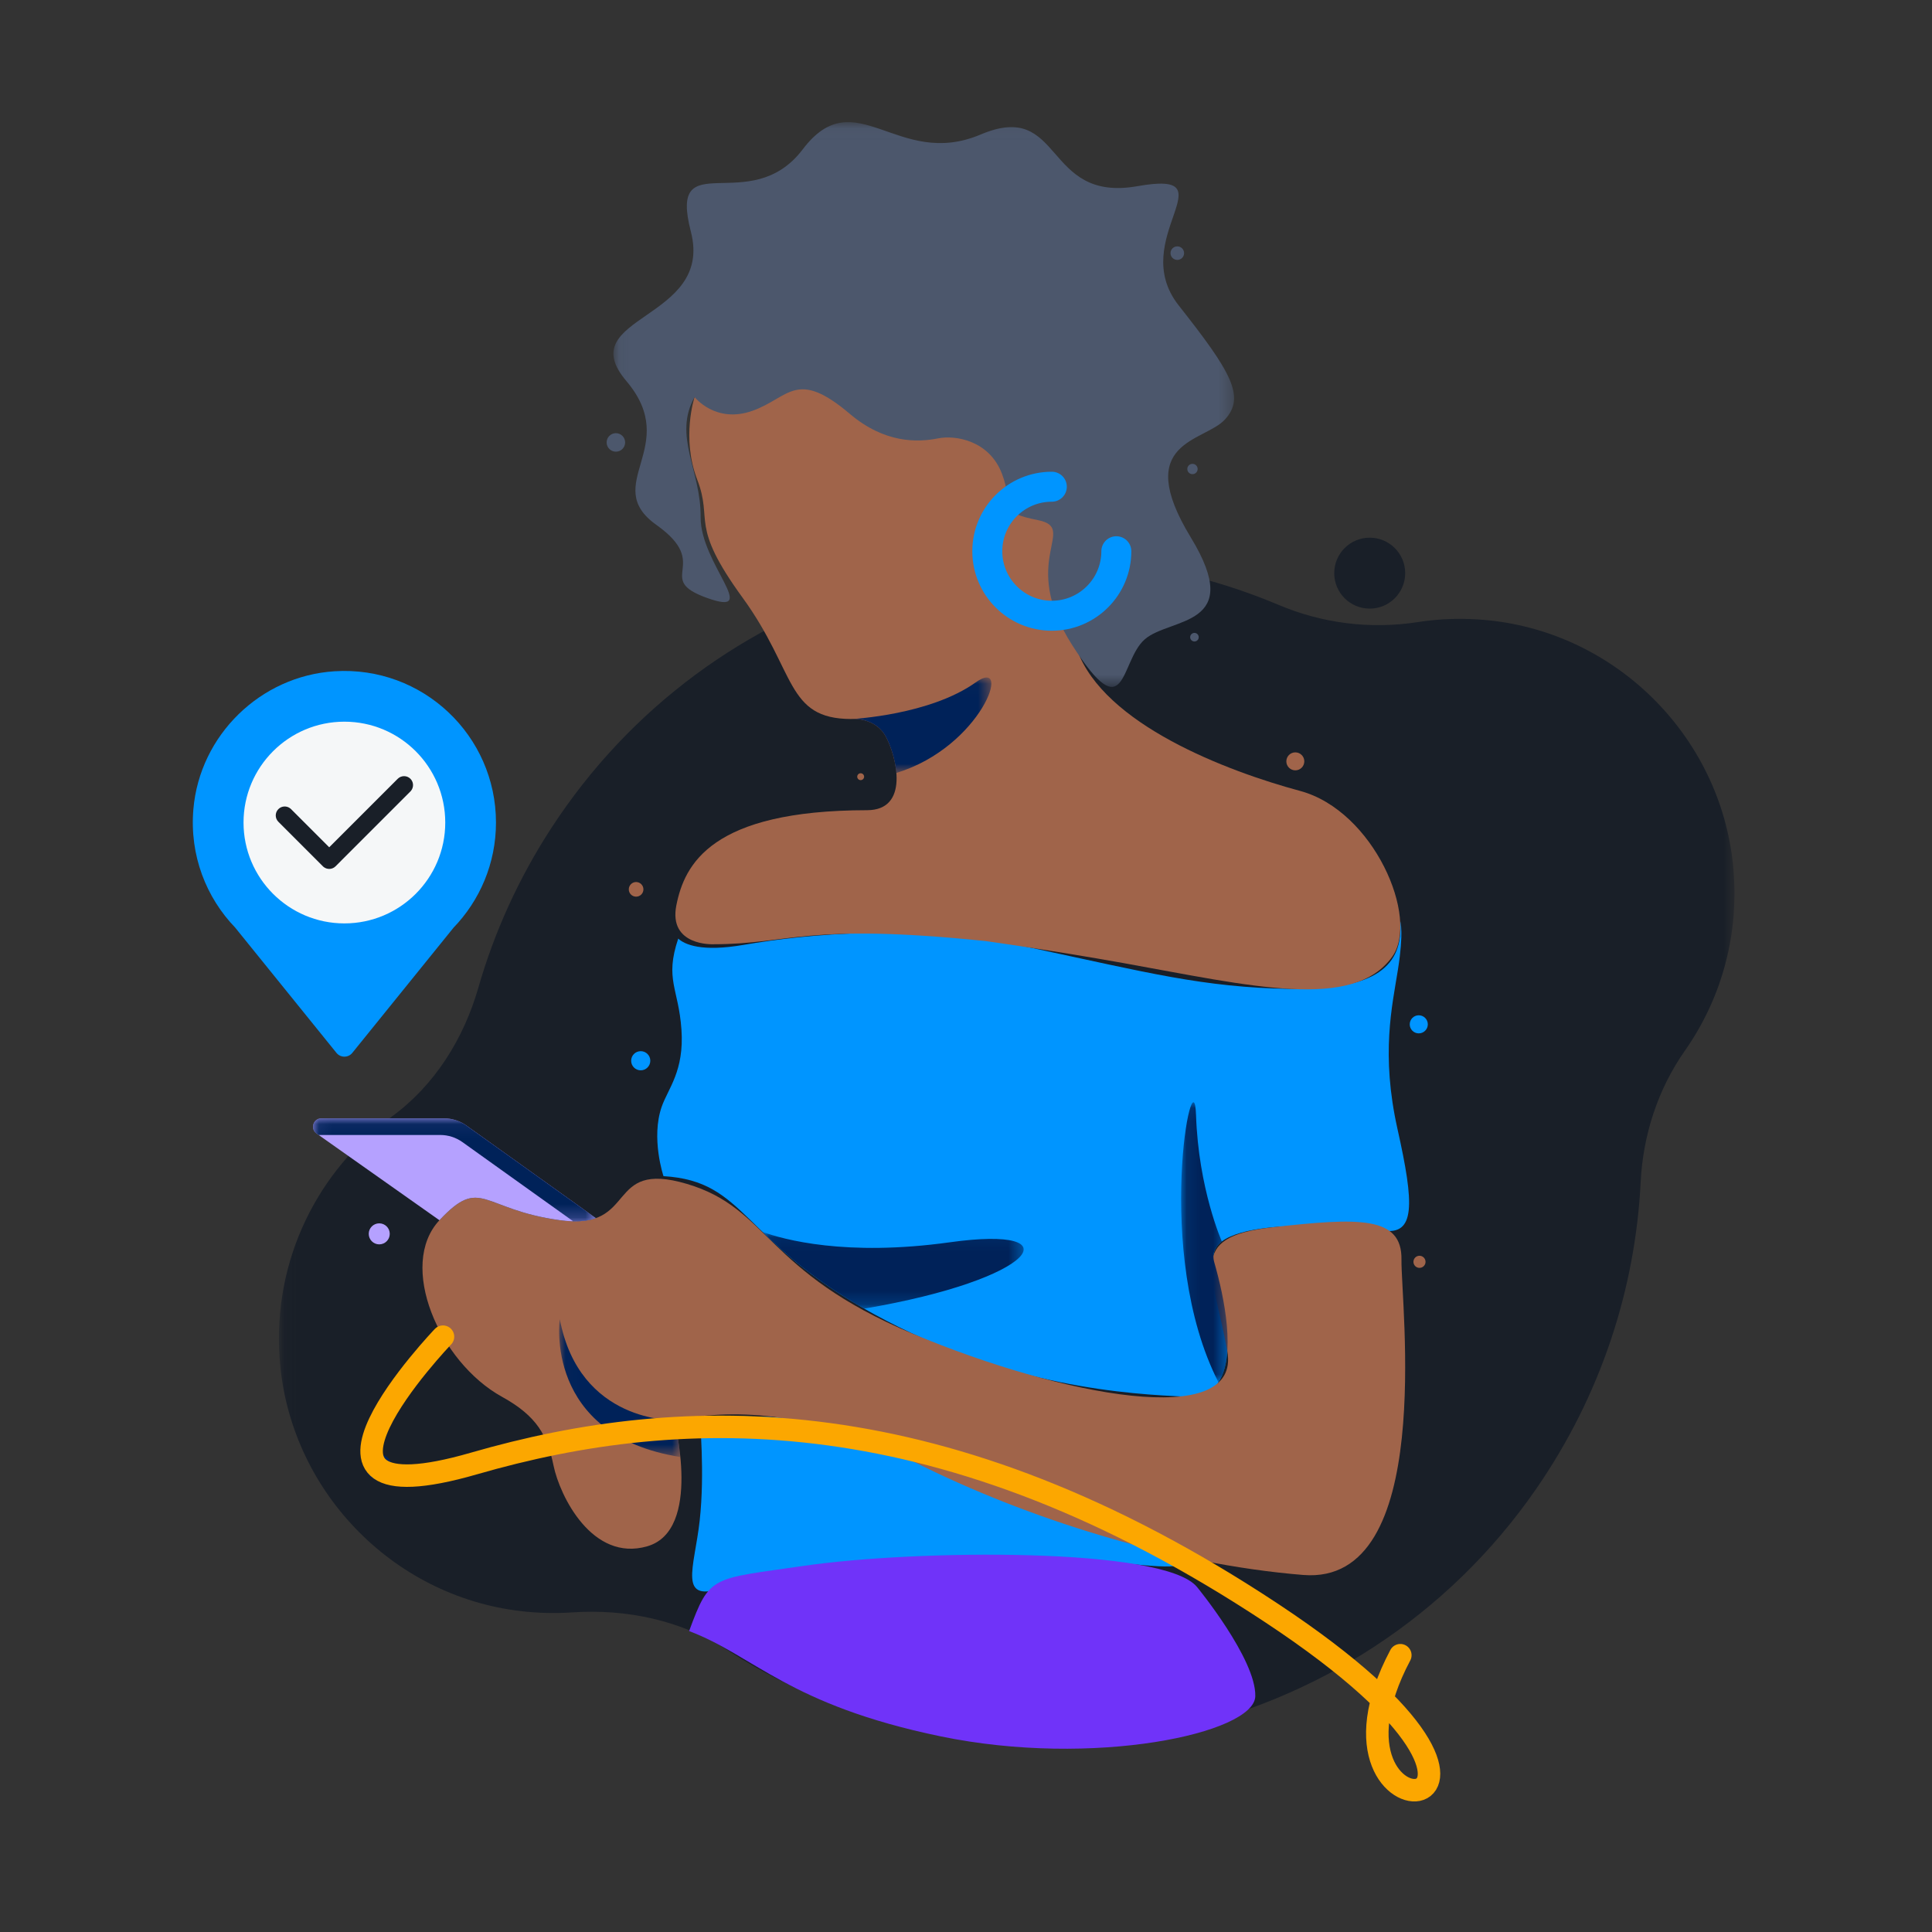 <svg xmlns="http://www.w3.org/2000/svg" xmlns:xlink="http://www.w3.org/1999/xlink" width="145" height="145" viewBox="0 0 145 145"><rect x="0" y="0" width="145" height="145" fill="#333333" stroke="none"/><defs><path id="prefix__a" d="M0.063 0.049L109.307 0.049 109.307 89.026 0.063 89.026z"></path><path id="prefix__c" d="M0.066 0.028L46.648 0.028 46.648 42.414 0.066 42.414z"></path><path id="prefix__e" d="M0.11 0.021L10.501 0.021 10.501 7.184 0.11 7.184z"></path><path id="prefix__g" d="M0.087 0.074L3.578 0.074 3.578 21.088 0.087 21.088z"></path><path id="prefix__i" d="M0.025 0.079L9.124 0.079 9.124 10.436 0.025 10.436z"></path><path id="prefix__k" d="M0.052 0.068L19.649 0.068 19.649 5.825 0.052 5.825z"></path><path id="prefix__m" d="M0.057 0.059L21.285 0.059 21.285 7.785 0.057 7.785z"></path></defs><g fill="none" fill-rule="evenodd"><g transform="translate(14.47 9.094) translate(6.4 32.768)"><mask id="prefix__b" fill="#fff"><use xlink:href="#prefix__a"></use></mask><path fill="#191F28" d="M109.247 23.598c-.742-9.885-8.606-17.943-18.471-18.912-1.802-.177-3.561-.12-5.253.143-3.538.55-7.144.097-10.444-1.296C55.596-4.693 32.432 1.945 20.5 20.297c-2.467 3.796-4.279 7.827-5.467 11.963-1.103 3.84-3.276 7.329-6.503 9.684C3.027 45.962-.41 52.643.116 60.092c.692 9.792 8.388 17.847 18.14 18.967 1.291.149 2.561.176 3.8.093 4.083-.275 8.182.58 11.62 2.8.345.223.694.442 1.047.657 20.02 12.167 46.387 6.545 59.703-12.732 4.895-7.088 7.44-15.062 7.84-23.033.175-3.52 1.29-6.958 3.314-9.843 2.629-3.744 4.043-8.401 3.667-13.403" mask="url(#prefix__b)"></path></g><path fill="#0095FF" d="M36.432 61.35c.494.451 1.757 1.015 4.913.47 4.807-.828 12.942-1.624 21.607.224 8.665 1.849 12.89 2.974 19.403 3.08 6.514.107 8.48-1.76 8.272-5.069 0 0 .266.803-.175 3.595-.442 2.79-1.297 6.358-.036 12 1.262 5.644 1.362 8.01-1.14 7.603-2.503-.408-13.637-1.164-12.609 2.405 1.028 3.57 2.282 10.25-2.026 10.072-4.308-.178-13.493-.7-23.538-6.209-10.043-5.509-9.518-9.969-15.777-10.343 0 0-.96-2.85-.131-5.22.479-1.367 1.695-2.665 1.479-5.78-.217-3.114-1.27-3.76-.242-6.828" transform="translate(14.47 9.094)"></path><path fill="#A0644A" d="M66.406 31.888s-2.054 2.204-.036 7.794 11.214 9.096 16.738 10.585c5.524 1.489 8.981 9.543 6.914 12.438-2.934 4.105-10.624 2.195-20.175.482-5.392-.967-10.363-1.654-10.363-1.654-13.562-1.39-14.622.24-20.42.24 0 0-3.384.155-2.772-2.924.612-3.08 2.624-7.127 14.312-7.136 3.199-.003 2.229-3.985 1.418-5.505-.81-1.52-2.624-1.339-2.624-1.339-4.91-.02-4.098-3.557-8.137-9.108-4.039-5.551-2.186-5.71-3.4-8.85-1.213-3.14-.202-6.204-.202-6.204s2.903-1.822 10.779-.981c7.876.842 13.923 6.383 17.968 12.162" transform="translate(14.47 9.094)"></path><g transform="translate(14.47 9.094) translate(31.503 .045)"><mask id="prefix__d" fill="#fff"><use xlink:href="#prefix__c"></use></mask><path fill="#4C576C" d="M6.157 20.661s1.57 2.017 4.34 1.033c2.77-.984 3.277-3.193 7.311.228 2.618 2.22 5.082 2.148 6.624 1.84 1.305-.261 3.853.156 4.8 2.671.949 2.515-.422 2.843 2.688 3.463 3.109.62-1.532 2.963 2.583 9.39 4.115 6.429 3.537 1.225 5.441-.442 1.905-1.666 7.577-.877 3.455-7.647-4.423-7.266 1.013-7.153 2.567-8.855 1.555-1.706.471-3.557-3.474-8.557-3.945-4.999 4.012-10.21-3.097-8.951-7.108 1.258-5.512-6.53-11.77-3.877-6.258 2.653-9.393-4.108-13.351 1.112-3.959 5.22-10.135-.522-8.396 6.177 1.74 6.699-9.017 6.288-4.841 11.213 4.176 4.925-1.994 7.778 2.252 10.796 4.245 3.017-.27 4.033 3.819 5.489 4.088 1.456-.527-2.57-.496-6.07.031-3.5-2.089-6.1-.455-9.013" mask="url(#prefix__d)"></path></g><path fill="#0095FF" d="M38.044 97.306s.396 4.126 0 7.716c-.396 3.591-1.727 6.3 1.894 4.994 3.62-1.307 21.553-2.684 30.484-1.73 8.933.953-.79-1.978-5.074-3.92-9.213-4.175-15.044-7.82-27.304-7.06" transform="translate(14.47 9.094)"></path><path fill="#A0644A" d="M36.128 97.488s2.13 8.264-2.014 9.468c-4.143 1.204-6.574-3.797-7.037-6.042-.463-2.246-1.213-3.71-3.878-5.18-4.732-2.615-7.836-9.89-4.688-13.247 3.149-3.357 3.126-.81 9.052 0s3.302-4.574 9.525-2.726c6.222 1.848 5.794 6.577 16.956 11.248 11.161 4.67 24.66 7.273 23.598 1.308-1.06-5.965-3.16-8.565 3.363-9.3 6.522-.734 9.759-.858 9.708 2.428-.05 3.286 2.578 24.468-7.37 23.665-9.949-.804-20.834-4.286-29.07-8.419-8.238-4.132-14.049-3.974-18.145-3.203" transform="translate(14.47 9.094)"></path><path fill="#B5A1FF" d="M27.563 82.487c1.197.163 2.045.074 2.688-.157l-9.731-6.958c-.486-.347-1.069-.534-1.666-.534H9.65c-.612 0-.863.787-.363 1.14l9.224 6.509c3.148-3.357 3.125-.81 9.051 0" transform="translate(14.47 9.094)"></path><path fill="#7033F9" d="M37.249 113.32c1.566-4.25 1.656-3.877 8.577-4.889 8.438-1.233 27.074-1.425 29.541 1.58 0 0 4.447 5.41 4.375 8.203-.072 2.795-12.18 5.375-23.609 3.01-11.428-2.364-14.008-6.062-18.884-7.903" transform="translate(14.47 9.094)"></path><g transform="translate(14.47 9.094) translate(49.433 41.733)"><mask id="prefix__f" fill="#fff"><use xlink:href="#prefix__e"></use></mask><path fill="#002259" d="M9.325.387C5.892 2.836.11 3.13.11 3.13c.447-.006 1.808.085 2.479 1.345.337.631.7 1.688.781 2.709C9.786 5.22 12.145-1.624 9.325.387" mask="url(#prefix__f)"></path></g><g transform="translate(14.47 9.094) translate(74.087 73.56)"><mask id="prefix__h" fill="#fff"><use xlink:href="#prefix__g"></use></mask><path fill="#002259" d="M3.144 10.518S1.388 6.58 1.207 1.022c-.16-4.907-3.293 10.359 1.684 20.066 1.332-2.01.449-6.35-.311-8.99-.193-.667.04-1.184.564-1.58" mask="url(#prefix__h)"></path></g><g transform="translate(14.47 9.094) translate(27.469 89.822)"><mask id="prefix__j" fill="#fff"><use xlink:href="#prefix__i"></use></mask><path fill="#002259" d="M9.124 10.436c-.153-1.56-.464-2.77-.464-2.77S1.545 7.904.072.079c0 0-1.254 8.728 9.052 10.357" mask="url(#prefix__j)"></path></g><path fill="#4C576C" d="M75.415 26.105c0 .215-.174.388-.387.388-.215 0-.388-.173-.388-.388 0-.214.173-.387.388-.387.213 0 .387.173.387.387M74.398 9.905c0 .28-.228.508-.509.508-.28 0-.509-.228-.509-.508 0-.281.228-.509.51-.509.28 0 .508.228.508.509M32.448 24.11c0 .384-.311.695-.695.695-.383 0-.694-.311-.694-.694 0-.383.311-.695.694-.695.384 0 .695.312.695.695" transform="translate(14.47 9.094)"></path><path fill="#A0644A" d="M50.383 49.198c0 .143-.116.258-.258.258-.144 0-.258-.115-.258-.258 0-.142.114-.258.258-.258.142 0 .258.116.258.258M33.82 57.654c0 .303-.246.548-.55.548-.302 0-.548-.245-.548-.548 0-.303.246-.55.548-.55.304 0 .55.247.55.55" transform="translate(14.47 9.094)"></path><path fill="#0095FF" d="M34.337 70.517c0 .396-.323.719-.72.719-.397 0-.718-.323-.718-.72 0-.396.321-.718.719-.718.396 0 .719.322.719.719" transform="translate(14.47 9.094)"></path><path fill="#B5A1FF" d="M14.782 83.509c0 .435-.353.789-.789.789-.435 0-.789-.354-.789-.79 0-.435.354-.788.79-.788.435 0 .788.353.788.789" transform="translate(14.47 9.094)"></path><path fill="#0095FF" d="M92.69 67.784c0 .374-.305.678-.68.678-.375 0-.677-.304-.677-.678 0-.375.302-.679.677-.679.375 0 .68.304.68.68" transform="translate(14.47 9.094)"></path><path fill="#191F28" d="M90.992 33.922c0 1.47-1.192 2.662-2.662 2.662-1.471 0-2.663-1.192-2.663-2.662s1.192-2.662 2.663-2.662c1.47 0 2.662 1.192 2.662 2.662" transform="translate(14.47 9.094)"></path><path fill="#A0644A" d="M92.52 85.608c0 .25-.204.454-.455.454-.25 0-.454-.203-.454-.454s.203-.455.454-.455c.25 0 .454.204.454.455M83.42 48.047c0 .372-.301.674-.674.674-.372 0-.674-.302-.674-.674 0-.373.302-.675.674-.675.373 0 .675.302.675.675" transform="translate(14.47 9.094)"></path><path fill="#4C576C" d="M75.497 38.728c0 .178-.144.322-.322.322-.177 0-.322-.144-.322-.322 0-.177.145-.321.322-.321.178 0 .322.144.322.321" transform="translate(14.47 9.094)"></path><path fill="#002259" d="M14.958 101.024c0 .537-.436.972-.972.972-.537 0-.972-.435-.972-.972 0-.536.435-.971.972-.971.536 0 .972.435.972.971" transform="translate(14.47 9.094)"></path><path fill="#FCA700" d="M91.206 115.162c0 .32-.26.58-.58.58-.32 0-.578-.26-.578-.58 0-.32.259-.58.579-.58.32 0 .579.26.579.58" transform="translate(14.47 9.094)"></path><g transform="translate(14.47 9.094) translate(42.71 83.296)"><mask id="prefix__l" fill="#fff"><use xlink:href="#prefix__k"></use></mask><path fill="#002259" d="M.05.068c1.672 1.619 3.86 3.6 7.632 5.757C20.655 3.627 23.52-.47 14.109.845 6.286 1.937 1.606.631.051.067" mask="url(#prefix__l)"></path></g><g transform="translate(14.47 9.094) translate(8.965 74.78)"><mask id="prefix__n" fill="#fff"><use xlink:href="#prefix__m"></use></mask><path fill="#002259" d="M.324 1.2l.154.108h9.127c.597 0 1.18.187 1.666.535l8.308 5.94c.699.015 1.257-.07 1.707-.232L11.555.593C11.069.245 10.486.058 9.889.058H.686C.073.058-.177.846.324 1.2" mask="url(#prefix__n)"></path></g><path stroke="#FCA700" stroke-linecap="round" stroke-linejoin="round" stroke-width="1.688" d="M18.777 91.226s-13.485 14.088 2.33 9.516c15.815-4.572 35.302-5.022 59.886 11.243 24.585 16.264 1.803 17.913 9.634 3.147" transform="translate(14.47 9.094)"></path><path stroke="#0095FF" stroke-linecap="round" stroke-linejoin="round" stroke-width="2.25" d="M69.313 32.277c0 2.674-2.168 4.841-4.842 4.841-2.675 0-4.842-2.167-4.842-4.841 0-2.674 2.167-4.842 4.842-4.842" transform="translate(14.47 9.094)"></path><path fill="#0095FF" d="M22.754 52.639c0-6.53-5.5-11.774-12.12-11.353-5.558.353-10.115 4.8-10.59 10.348-.298 3.47.964 6.646 3.16 8.915l-.002.002 7.58 9.376c.307.378.884.378 1.189 0l7.58-9.376v-.002c1.981-2.048 3.203-4.835 3.203-7.91" transform="translate(14.47 9.094)"></path><path fill="#F5F7F8" d="M18.947 52.639c0 4.18-3.39 7.57-7.57 7.57s-7.57-3.39-7.57-7.57 3.39-7.57 7.57-7.57 7.57 3.39 7.57 7.57" transform="translate(14.47 9.094)"></path><path fill="#191F28" fill-rule="nonzero" d="M15.381 49.354c.263-.262.689-.262.951 0 .246.246.262.636.046.9l-.046.051-5.618 5.619c-.246.246-.636.261-.9.046l-.051-.046-3.341-3.342c-.263-.262-.263-.688 0-.95.246-.247.635-.262.9-.047l.05.046 2.866 2.866 5.143-5.143z" transform="translate(14.47 9.094)"></path></g></svg>